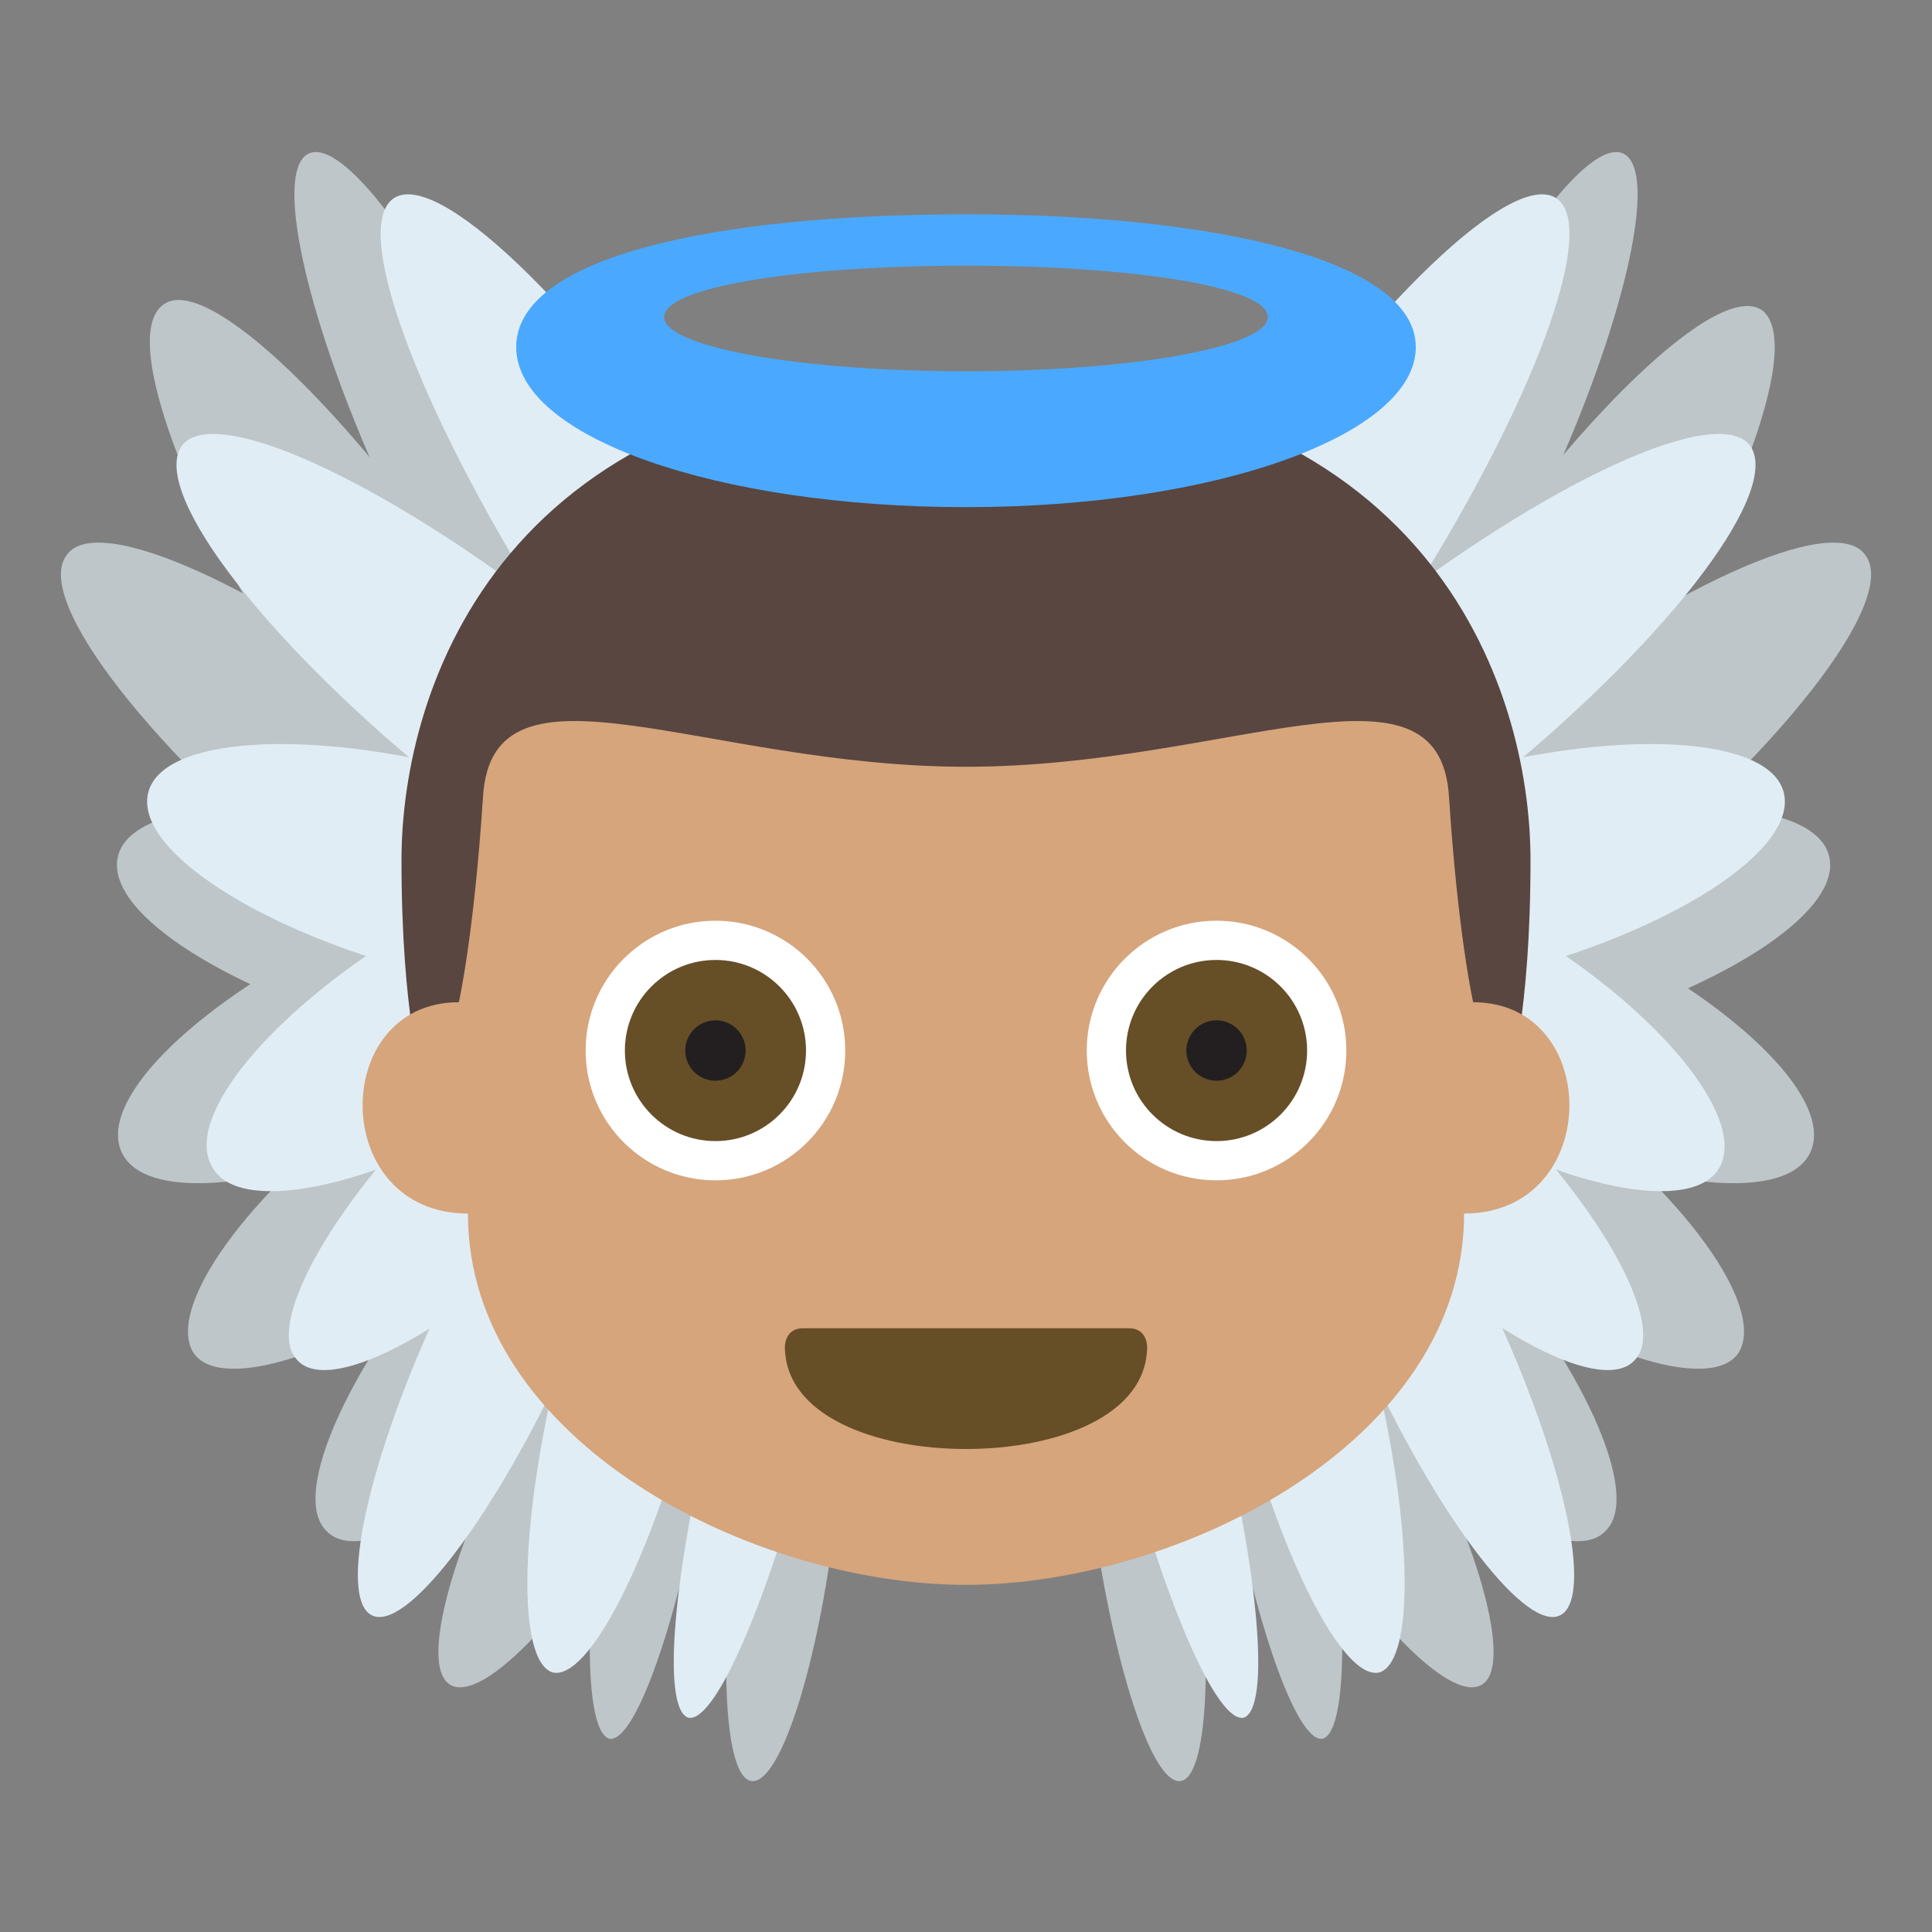 <svg xmlns="http://www.w3.org/2000/svg" width="1em" height="1em" viewBox="0 0 64 64"><rect x="0" y="0" width="64" height="64" fill="#808080" stroke="none"/><g fill="#bec6c9"><path d="M5.4 10.1c1.4-1.1 6.2 3.5 10.7 10.2c4.5 6.8 7 13.2 5.5 14.3c-1.4 1.1-6.2-3.5-10.7-10.2c-4.5-6.8-7-13.2-5.5-14.3"/><path d="M2.2 18.4c1-1.5 6.7 1.1 12.7 5.8c6 4.8 10 9.9 8.9 11.4c-1 1.5-6.7-1.1-12.7-5.8c-6-4.8-10-9.9-8.9-11.4"/><path d="M3.9 28.4c.4-1.9 5.3-2.2 10.9-.7s9.8 4.1 9.4 6s-5.3 2.2-10.9.7s-9.8-4.1-9.4-6"/><path d="M4 38.1c-.7-1.8 2.7-5 7.5-7.3s9.3-2.7 10-.9s-2.7 5-7.5 7.3c-4.8 2.2-9.3 2.7-10 .9"/><path d="M6.4 44.8c-.9-1.5 1.8-5.3 6.2-8.5c4.3-3.2 8.6-4.7 9.5-3.2s-1.8 5.3-6.2 8.5c-4.3 3.2-8.6 4.6-9.5 3.2"/><path d="M10.8 50.7c-1.2-1.2.8-5.6 4.4-9.7s7.6-6.5 8.8-5.2c1.2 1.2-.8 5.6-4.4 9.7c-3.7 4.1-7.6 6.5-8.8 5.2m-.6-45.6c1.1-.6 3.9 3.1 6.2 8.2s3.3 9.8 2.2 10.4s-3.9-3.1-6.2-8.2c-2.3-5.2-3.3-9.8-2.2-10.4"/><path d="M14.9 55.8c-1.1-.7.3-5.3 3-10.1c2.8-4.9 5.9-8.2 7-7.5s-.3 5.2-3 10.1c-2.8 4.9-5.9 8.2-7 7.5"/><path d="M20.2 57.6c-.9-.2-.9-4.9.1-10.5c.9-5.6 2.4-10 3.3-9.8s.9 4.9-.1 10.5c-.9 5.5-2.4 9.9-3.3 9.8m4.7 1.4c-.9-.1-1.1-4-.5-8.6s1.8-8.3 2.7-8.1c.9.1 1.1 4 .5 8.6s-1.8 8.2-2.7 8.1"/></g><g fill="#e1edf5"><path d="M13 6.6c1.4-1.1 6.2 3.5 10.7 10.2c4.5 6.8 7 13.2 5.5 14.3c-1.4 1.1-6.2-3.5-10.7-10.2c-4.4-6.8-6.9-13.2-5.5-14.3"/><path d="M6 14.8c1-1.5 6.7 1.1 12.7 5.8c6 4.8 10 9.9 8.9 11.4c-1 1.5-6.7-1.1-12.7-5.8C9 21.5 5 16.4 6 14.8"/><path d="M4.9 26.3c.4-1.9 5.3-2.2 10.9-.7s9.8 4.1 9.4 6s-5.3 2.2-10.9.7c-5.6-1.4-9.8-4.1-9.4-6"/><path d="M7 38.6c-.9-1.7 2.2-5.3 6.8-8c4.6-2.8 9-3.6 9.9-2c.9 1.7-2.2 5.3-6.8 8c-4.6 2.8-9.1 3.7-9.9 2"/><path d="M9.8 45c-1-1.2 1.3-5.3 5.3-9.1c3.9-3.8 7.9-5.9 9-4.6c1 1.2-1.3 5.3-5.3 9.1s-8 5.9-9 4.6"/><path d="M12.3 53.5c-1.1-.6-.1-5.2 2.3-10.3s5.2-8.7 6.3-8.1s.1 5.2-2.3 10.3s-5.2 8.7-6.3 8.1"/><path d="M18.3 55.4c-1.2-.4-1.1-5.1.3-10.6s3.5-9.7 4.7-9.3s1.1 5.1-.3 10.6s-3.5 9.6-4.7 9.3m4.5 1.5c-.9-.3-.5-4.9.9-10.4s3.2-9.8 4.1-9.5s.5 4.9-.9 10.4s-3.2 9.7-4.1 9.5"/></g><g fill="#bec6c9"><path d="M58.4 10.3c-1.4-1.1-6.2 3.5-10.7 10.2c-4.5 6.8-7 13.2-5.5 14.3c1.4 1.1 6.2-3.5 10.7-10.2c4.4-6.7 6.9-13.1 5.5-14.3"/><path d="M61.8 18.4c-1-1.5-6.7 1.1-12.7 5.8c-6 4.8-10 9.9-8.9 11.4c1 1.5 6.7-1.1 12.7-5.8c6-4.8 10-9.9 8.9-11.4"/><path d="M60.6 28.4c-.4-1.9-5.3-2.2-10.9-.7s-9.8 4.1-9.4 6s5.3 2.2 10.9.7s9.8-4.1 9.4-6"/><path d="M60 38.1c.7-1.8-2.7-5-7.5-7.3s-9.3-2.7-10-.9s2.7 5 7.5 7.3c4.8 2.2 9.3 2.7 10 .9"/><path d="M57.6 44.8c.9-1.5-1.8-5.3-6.2-8.5c-4.3-3.2-8.6-4.7-9.5-3.2s1.8 5.3 6.2 8.5c4.3 3.2 8.6 4.6 9.5 3.2"/><path d="M53.2 50.7c1.2-1.2-.8-5.6-4.4-9.7s-7.6-6.5-8.8-5.2c-1.2 1.2.8 5.6 4.4 9.7c3.7 4.1 7.6 6.5 8.8 5.2m.6-45.6c-1.1-.6-3.9 3.1-6.2 8.2s-3.3 9.8-2.2 10.4s3.9-3.1 6.2-8.2c2.3-5.2 3.3-9.8 2.2-10.4"/><path d="M49.1 55.8c1.1-.7-.3-5.3-3-10.1c-2.8-4.9-5.9-8.2-7-7.5s.3 5.2 3 10.1c2.8 4.9 5.9 8.2 7 7.5"/><path d="M43.8 57.6c.9-.2.9-4.9-.1-10.5c-.9-5.6-2.4-10-3.3-9.8s-.8 4.9.1 10.5c.9 5.5 2.4 9.9 3.3 9.8M39.1 59c.9-.1 1.1-4 .5-8.6s-1.8-8.3-2.8-8.1c-.9.1-1.1 4-.5 8.6c.7 4.6 1.9 8.2 2.8 8.1"/></g><g fill="#e1edf5"><path d="M51.6 6.6c-1.4-1.1-6.2 3.5-10.7 10.2c-4.5 6.8-7 13.2-5.6 14.3s6.2-3.5 10.7-10.2c4.5-6.8 7-13.2 5.6-14.3"/><path d="M58 14.8c-1-1.5-6.7 1.1-12.7 5.8c-6 4.8-10 9.9-8.9 11.4c1 1.5 6.7-1.1 12.7-5.8C55 21.5 59 16.4 58 14.8"/><path d="M59.1 26.3c-.4-1.9-5.3-2.2-10.9-.7s-9.8 4.1-9.4 6s5.3 2.2 10.9.7c5.6-1.4 9.8-4.1 9.4-6"/><path d="M57 38.6c.8-1.7-2.2-5.3-6.8-8c-4.6-2.8-9-3.6-9.9-2c-.9 1.7 2.2 5.3 6.8 8c4.6 2.8 9.1 3.7 9.9 2"/><path d="M54.2 45c1-1.2-1.3-5.3-5.3-9.1C45 32.1 41 30 40 31.3c-1 1.2 1.3 5.3 5.3 9.1c3.9 3.8 7.9 5.9 8.9 4.6"/><path d="M51.7 53.5c1.1-.6.1-5.2-2.3-10.3s-5.2-8.7-6.3-8.1s-.1 5.2 2.3 10.3s5.2 8.7 6.3 8.1"/><path d="M45.7 55.4c1.2-.4 1.1-5.1-.3-10.6s-3.5-9.7-4.7-9.3s-1.1 5.1.3 10.6s3.5 9.6 4.7 9.3m-4.5 1.5c.9-.3.5-4.9-.9-10.4s-3.2-9.8-4.1-9.5s-.5 4.9.9 10.4s3.2 9.7 4.1 9.5"/></g><path fill="#594640" d="M32 12.5c15.3 0 18.7 10.2 18.7 16c0 5.1-.7 7.3-.7 7.3H14s-.7-2.2-.7-7.3c0-5.8 3.4-16 18.7-16"/><path fill="#d6a57c" d="M48.8 33.2s-.5-2.2-.8-6.8c-.3-5-7.3-1-16-1s-15.7-4-16 1c-.3 4.6-.8 6.8-.8 6.8c-4.3 0-4.3 7 .3 7c0 7.6 9.5 12.3 16.5 12.3s16.5-4.7 16.5-12.3c4.6 0 4.6-7 .3-7"/><circle cx="40.3" cy="34.8" r="4.3" fill="#fff"/><circle cx="40.3" cy="34.8" r="3" fill="#664e27"/><circle cx="40.3" cy="34.8" r="1" fill="#231f20"/><circle cx="23.7" cy="34.8" r="4.3" fill="#fff"/><circle cx="23.7" cy="34.8" r="3" fill="#664e27"/><circle cx="23.7" cy="34.8" r="1" fill="#231f20"/><path fill="#664e27" d="M38 44.6c0 2.3-3 3.4-6 3.4s-6-1.1-6-3.4c0 0 0-.6.6-.6h10.8c.6 0 .6.6.6.6"/><path fill="#4aa9ff" d="M32 7.1c-8.3 0-14.9 1.4-14.9 4.4s6.7 5.3 14.9 5.3c8.3 0 14.9-2.4 14.9-5.3S40.2 7.1 32 7.1m0 5.2c-5.5 0-10-.8-10-1.8s4.5-1.7 10-1.7s10 .7 10 1.7s-4.5 1.8-10 1.8"/></svg>